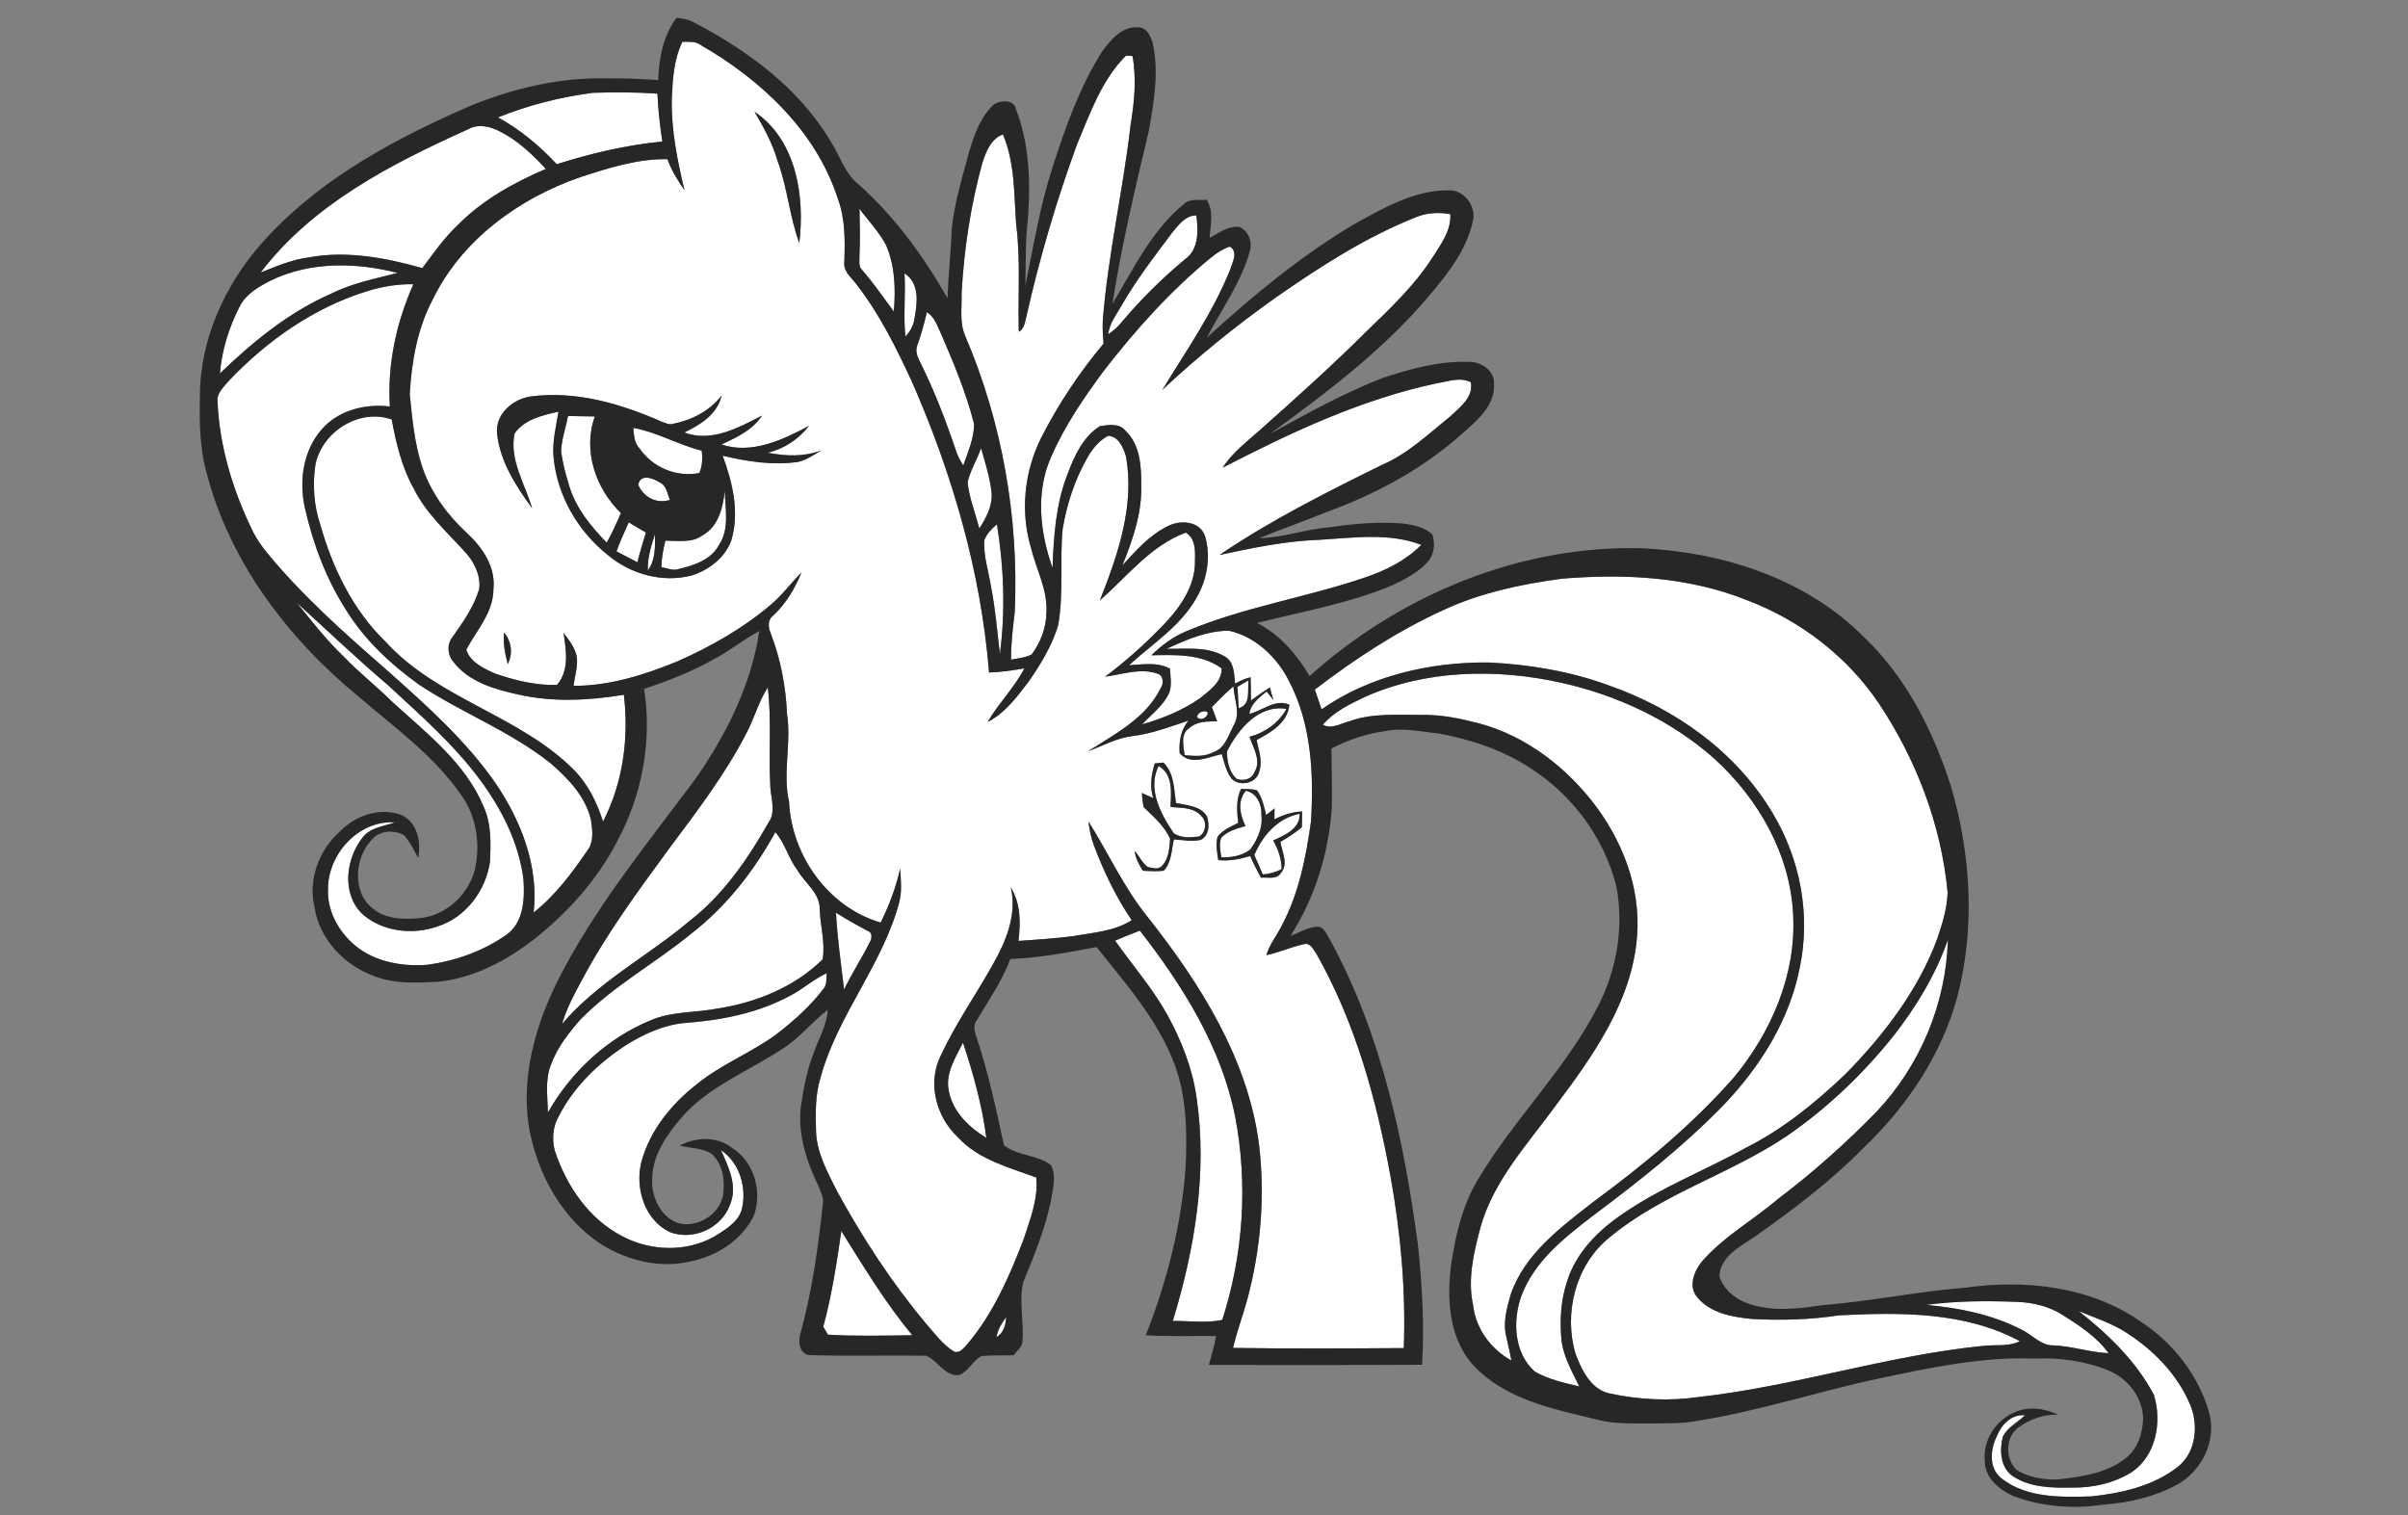 <svg width="715pt" height="450pt" viewBox="0 0 715 450" xmlns="http://www.w3.org/2000/svg"><rect x="0" y="0" width="715" height="450" fill="#808080" stroke="none"/><g fill="#fff"><path d="M202.64 12.4c1.77.08 3.73-.26 5.27.87 17.96 10.32 34.39 25.59 40.89 45.77 2.24 6.05 2.12 12.56 1.9 18.9-.3 2.79 2.3 4.61 3.75 6.67 6.72 8.68 11.62 18.59 16.23 28.51 12.05 27.42 20.6 56.64 23 86.58 3.52-.11 7.01-.62 10.48-1.23-2.96 5.77-7.66 10.36-10.91 15.93 5.19-2.67 8.75-7.46 12.19-12.01 3.6-5.13 6.88-10.62 8.75-16.64 1.68-9.46.45-19.12 1.34-28.65 1.2-7.2 3.48-14.28 7.05-20.67 1.52-2.8 3.57-5.48 6.43-7.01 3.13.11 4.54 3.5 5.32 6.07 2.67 14.72-2.41 29.28-7.74 42.79 8.15-7.1 15.08-16.31 25.55-20.13 3.35 2.19 2.65 6.44 2.65 9.89-.49 7.31-5.29 13.46-10.25 18.48-5.11 5.21-10.57 10.08-16.42 14.44 5.12-.71 10.49-2.69 15.59-.91 1.84.55 1.87 3.02.89 4.37-4.36 8.87-13.59 13.59-21.56 18.68 4.37-1.61 8.54-3.95 13.23-4.53 5.74-.68 11.15-2.76 16.59-4.58-2.21 2.8-2.85 6.19-2.58 9.68 3.36 3.82 8.45 1.1 12.5.26.77 2.52 1.29 5.22 2.96 7.34 2.46 2.44 7.46 1.31 8.17-2.21 1.07-3.09-.17-6.26-.8-9.3 4.26-2.27 9.26-5.13 9.74-10.49-4.17-1.87-7.96 1.8-11.88 2.72.39-3.05 2.96-4.84 5.13-6.66.66.85 1.33 1.7 2.02 2.54-.39-1.24-.74-2.49-1.04-3.74-1.93 1.21-3.79 2.53-5.62 3.88-.05-2.3-.03-4.59-.12-6.89-1.65.33-3.14 1.1-4.61 1.88-.31-2.78-.18-6.26-2.87-7.95-5.23-3.21-11.59-2.31-17.42-2.39 5.79-2.72 12.01-5.38 18.5-5.37 7.86 1.77 14.23 7.85 17.8 14.93 6.69 12.8 7.4 27.66 6.52 41.79-1.51 10.82-3.69 21.79-8.99 31.45-1.42 2.73-3.38 5.19-4.26 8.17 3.82-.77 7.37-2.45 11.17-3.27 1.92-.52 2.78 1.63 3.71 2.88 11.53 20.37 17.83 43.21 22 66.11 3.02 16.8 4.58 33.88 3.93 50.96-16.89.11-33.79.21-50.68-.05 1.1-4.86 2.9-9.51 4.19-14.31 4.03-14.92 5.33-30.62 3.53-45.96-3.28-25.54-17.49-47.96-33.14-67.76-7.02-8.67-11.62-18.91-17.52-28.3.27 2.51.81 5 1.72 7.38 2.91 7.68 6.49 15.14 11.12 21.94-5.17 3.31-11.5 3.66-17.39 4.74-5.39.68-10.82 1.03-16.24 1.42.67-5.45.68-11.09-2.27-15.91 1.9 8.22-1.49 16.21-5.51 23.21-5.02 8.96-10.98 17.42-15.3 26.77-4.04 8.03-1.37 18.17 5.05 24.17 6.11 6.7 15.13 8.97 23.32 12.01.62 6.41-1.86 12.5-3.8 18.48-4.24 11-9.06 22.05-16.76 31.1-1 1.04-2.09 2.64-3.77 2.15-3.44-2.06-5.8-5.4-8.41-8.36-10.16-12.11-18.82-25.43-26.4-39.29-2.8-5.59-6.02-11.31-6.25-17.71-.15-5.38-.28-10.88 1.34-16.08 5.08-18.68 18.69-33.73 23.49-52.53.69-3.12.34-6.35.14-9.5-1.23 5.57-3.25 10.93-5.78 16.03-15.51-4.51-26.48-19.91-27.2-35.86-1.98-8.66.76-17.43-.61-26.11-.35-8.15-1.9-16.25-4.82-23.87-.8-1.83-1.02-4.13.82-5.41 3.74-3.53 6.36-7.97 8.3-12.7-3.19 3.15-5.81 6.85-9.28 9.71-8.22 6.95-17.67 12.29-27.47 16.64-9.82 4.03-20.23 7.34-30.95 7.31.37-2.84 1.33-5.64.99-8.52-.47-2.79-2.31-5.01-3.94-7.21.77 5.17 1.79 11.13-1.96 15.45-6.22.18-12.46-1.32-18.31-3.36-3.37-1.47-7.39-3.33-8.62-7.09 3.02-5.75 8.01-10.95 8.06-17.89.75-6.62-3.21-12.47-7.85-16.74-5.83-5.37-10.65-11.96-13.24-19.51-2.34-7.03-3.02-14.46-3.75-21.79.56-9.57 2.21-19.27 6.71-27.85 8.59-17.82 25.64-30.25 44.02-36.58 8.34-2.7 16.93-5.47 25.79-5.31 1.19 3.32 3.04 6.32 5.04 9.19-2.13-8.98-4-18.14-3.74-27.42.26-5.65.62-11.47 3.15-16.63m21.4 20.77c2.72 4.66 5.36 9.43 6.86 14.65 2.91 7.91 3.53 16.44 6.43 24.34 1.69-13.89-.85-30.57-13.29-38.99m-66.63 84.58c-5.31.85-10.49 5.38-9.8 11.16.91 8.24 5.63 15.45 10.39 22.01-2.1-7.23-6.87-14.45-5.19-22.22 2.93-4.18 8.31-5.42 13.02-6.45-.75 4.56-1.91 9.09-1.44 13.76 1.13 11.2 7.16 21.68 15.94 28.67 6.84 5.84 16.44 8.51 25.21 6.16 5.06-1.64 9.88-5.35 11.65-10.51 2.43-8.34.32-17.09-2.61-25.01 7.32 1.73 14.91 2.94 22.43 1.84 2.53-.6 4.69-2.13 6.9-3.44-5.11 1.99-10.65 1.76-15.93.71 4.9-1.17 9.16-4.02 12.25-7.98-7.82 4.19-17.06 8.53-25.99 5.54 4.48-2.11 9.22-4.25 12-8.58-6.97 3.64-15.05 8.02-23.05 5.03 4.76-2.34 9.85-5.38 11.05-10.99-3.55 4.71-9.13 7.41-14.82 8.5-.99.16-1.91-.41-2.82-.68-12.23-5.39-25.71-9.36-39.19-7.52m-6.63 79.47c1.57-3.17 1.12-6.65-1.09-9.39-.38 3.17.29 6.33 1.09 9.39m192.09 29.48c-1.01 3.37-1.56 6.87-.43 10.3-1.14-.51-2.28-1.03-3.41-1.54.17 1.41.25 2.84.56 4.23 2.91 2.82 6.14 5.57 7.84 9.34-.19 2.73-.35 5.96-2.35 8.03-1.12 1.32-2.87.68-4.28.38-1.7-1.17-2.48-3.24-3.86-4.74.2 2.17 1.27 4.07 2.41 5.88 2.06.07 4.14.25 6.2-.03 2.36-2.49 2.28-6.16 3.01-9.3 2.62.2 5.3.71 7.92.17 2.6-1.29 2.66-4.44 1.95-6.89-1.83-3.26-6.01-3.35-9.24-4.08-.65-4.21-.47-8.75-3.72-12-.87.08-1.74.16-2.6.25m25.6 7.59c-1.52 3.16-1.18 6.7-.82 10.07-2.19 1.13-4.64 2.07-6.14 4.15-.58 2.27-.11 4.62.23 6.89 3.23.37 6.41-.29 9.5-1.21.95 2.19 2.02 4.33 3.16 6.44 1.97-.22 4.62.68 5.89-1.34 2.4-2.69.35-6.32-.11-9.32 2.26-1.24 4.4-2.69 6.39-4.34.01-1.56.02-3.12.05-4.67-2.9.13-5.66 1.03-8.22 2.35.02-1.09.04-2.18.05-3.27-.84.65-1.66 1.32-2.49 1.98-.61-2.53-1.18-5.17-2.72-7.32-1.55-.46-3.18-.37-4.77-.41zM334.31 16.55l1.97.08c1.23 6.77.55 13.72-.57 20.46-2.22 19.37-6.69 38.43-8.24 57.88-.15 2.36.03 4.72.2 7.08-7.18 8.57-13.42 17.96-18.5 27.92-5.05 10.09-6.28 22.04-2.99 32.87 1.55 6.38 5 12.45 4.53 19.19-.08 4.42-1.75 8.79-4.38 12.32-1.9.96-4.07 1.13-6.12 1.54-.04-4.72.53-9.39 1.1-14.06 1.24-28.04-3.69-56.42-14.78-82.24-1.68-3.98-.86-8.41-1-12.6.72-13.01 2.7-25.97 6.14-38.56 1.09-3.35 2.54-7.18 6.13-8.52 3.57 8.38 3.29 17.74 3.92 26.67 1.4 10.58.47 21.3.8 31.93 1.63-.89 1.81-2.84 2.23-4.44 3.92-17.42 8.96-34.59 15.11-51.35 3.86-9.16 7.27-19 14.45-26.17zM147.87 34.86c9.02-3.64 18.53-6.05 28.16-7.3 6.39-.22 12.81-.19 19.19.24.2 4.77.74 9.51 1.44 14.23-10.67 1.03-21.13 3.49-31.34 6.73-5.1-5.49-10.87-10.3-17.45-13.9zM139.06 38.36c3.14-1.75 6.82-.74 9.78.88 5.13 2.65 9.34 6.72 13.24 10.92-9.57 4.09-18.87 9.24-26.21 16.73-4.03 3.77-7.16 8.33-10.46 12.72-10.9-3.07-22.48-5.27-33.77-3.16-4.98.62-9.62 2.65-14.25 4.49 15.45-20.33 38.88-32.31 61.67-42.58zM255.21 61.99c2.66 3.63 5.88 6.89 7.94 10.93 2.62 6.13 2.83 13.01 2.24 19.57-3.1-4.17-6.03-8.47-9.45-12.38-1.12-1.05-.66-2.71-.74-4.05.23-4.69.11-9.38.01-14.07zM420.52 64.47c3.2-1.34 6.73-1.47 10.12-.89.31 4.9-2.79 8.96-5.28 12.87-5.35 8.39-12.68 15.24-19.77 22.12-10.22 10.16-20.94 19.79-31.72 29.35-3.84 3.41-8.01 6.59-10.83 10.96 20.26-10.45 41.18-20.31 63.61-25.07 3.34-.49 6.83-1.95 10.08-.32.84 4.51-3.18 7.38-6.05 10.11-6.48 5.23-12.63 11.16-20.39 14.48-16.46 8.13-32.97 16.38-48.18 26.72 9.84-2.12 19.75-4.18 29.85-4.52 9.96-.58 20.52-2.16 30.07 1.52-4.61 4.66-10.6 7.62-16.74 9.69-17.49 5.98-35.99 8.75-53.07 15.97-3.92 1.6-7.3 4.22-10.34 7.12 7.06-.11 14.87-.52 20.87 3.91.08 4.08-3.64 6.54-6.44 8.87-5.2 3.58-11.13 6.02-17.18 7.74 2.87-3.1 6.55-5.69 8.18-9.73.66-2.2.19-4.54.11-6.79-3.76-2.07-8.1-1.27-12.18-1.03 6.98-6.43 15.42-11.66 20.12-20.19 3.09-5.36 4.21-12 2.51-17.97-1.42-4.62-7.14-5.11-10.9-3.25-5.55 2.61-9.65 7.33-13.71 11.77 3.09-7.6 5.88-15.6 5.6-23.91.06-5.61-.34-12.02-4.69-16.11-1.83-2.29-5.1-1.73-7.63-1.32-5.01 3.24-7.6 8.9-9.58 14.3-3.47 8.86-4.09 18.37-4.43 27.77-3.73-10.46-5.09-22.48-.45-32.89 3.92-9.08 9.55-17.32 15.38-25.26 9.52-12.36 20.02-24.06 32.1-33.98 1.68-1.39 3.54-2.59 5.62-3.29 2.59 1.62.76 4.63.09 6.83-5.1 12.75-13.03 24.07-20.15 35.73 10.49-9.84 21.7-18.91 33.43-27.25 13.23-9.22 26.91-18.1 41.97-24.06zM348.07 69.06c1.9-2.27 3.88-5.09 7.17-5.1.58 4.45.78 10.08-3.31 12.98-6.86 5.7-13.24 11.99-18.96 18.84-1.12 1.34-2.43 2.51-3.89 3.47.36-3.39 2.6-6.06 4.2-8.94 4.32-7.49 9.62-14.34 14.79-21.25zM80.33 83.34c11.68-5.73 25.38-5.46 37.74-2.3-6.75 1.74-13.65 3.09-19.92 6.25-12.48 5.5-23.1 14.24-32.85 23.61.58-6.89 2.68-13.66 5.83-19.81 1.83-3.75 5.64-5.91 9.2-7.75zM268.58 81.17c4.78 3.14 3.74 9.22 2.85 14.01-.35 1.81-1.31 3.42-2.59 4.72-.64-6.21.11-12.48-.26-18.73zM109.23 86.4c4.38-1.34 8.93-2.09 13.52-1.99-5.07 11.39-7.76 23.81-6.98 36.31-7.31-.92-15.33 1.11-20.28 6.83-5.39 6.17-6.69 14.97-5.05 22.82 2.42 10.87 6.35 21.5 12.41 30.89 5.5 8.87 13.29 16.11 21.73 22.15 12.59 8.28 26.93 13.72 38.79 23.14 5.27 4.53 10.45 9.87 12.1 16.86.45 3.04.96 6.53-1.06 9.15-4.58 6.71-9.53 13.34-15.95 18.41 1.54-13.67-3.65-27.04-11.18-38.21-8.89-12.87-20.71-23.35-32.33-33.7-12.77-11.16-25.57-22.45-36.27-35.68-1.31-1.69-2.5-3.47-3.49-5.36-6.09-12.37-10.19-25.87-10.63-39.71.35-2.12 2.12-3.69 3.44-5.28 11.36-11.95 25.37-21.78 41.23-26.63zM275.21 92.7c2.25 1.34 3.03 3.94 4.11 6.16 3.82 8.83 7.56 17.75 9.93 27.09-.05 4.27-1.83 8.29-3.22 12.27-.94-1.46-1.72-3.01-2.26-4.65-2.98-8.84-6.35-17.57-10.51-25.93-.78-1.55-1.59-3.35-.87-5.1 1.15-3.21 2.05-6.51 2.82-9.84zM168.67 123.53c2.65.07 5.31.09 7.96.14-3.65 10.08.22 21.42 7.73 28.67-1.26 3-2.62 5.96-4.21 8.8-4.69-4.81-9.11-10.21-11.1-16.74-1.04-3.44-2.02-6.94-2.44-10.5.17-3.53 1.39-6.92 2.06-10.37zM93.65 138.06c1.9-9.84 13.05-16.9 22.67-13.5 1.31 7.11 3 14.25 6.58 20.6 3.63 7.3 9.78 12.79 15.18 18.73 2.7 2.92 4.71 6.92 4.22 10.98-1.56 5.31-4.81 9.88-7.96 14.35-1.68 2.09-1.49 5.28.26 7.27 4.58 6.01 12.25 8.19 19.3 9.75 10.31 2.34 21 1.78 31.35.07 1.54 12.82-.26 26.1-6.18 37.65-1.74-5.43-4.26-10.67-8.18-14.87-16.16-16.61-40.79-21.34-56.43-38.56-9.65-9.36-15.71-21.84-19.33-34.65-1.93-5.71-2.35-11.88-1.48-17.82zM188.03 127.05c7.06 1.26 13.36 5.05 20.32 6.77.31 2.25.2 4.53-.68 6.64-6.76 1.34-13.86-1.62-17.75-7.28-1.63-1.64-1.67-3.98-1.89-6.13zM287.31 143.17c.83-3.51 2.81-6.66 3.99-10.09 1.25 4.32 2.62 8.64 3.13 13.12.34 3.94-1.56 7.56-3.65 10.76-1.13-4.6-3.01-9.06-3.47-13.79zM189.52 144.02c.48-3.4 4.35-2.11 6.27-.8 2.13.84 2.34 3.38 3.12 5.23-3.92 1.24-7.77-.76-9.39-4.43zM208.69 158.91c4.73-2.69 5.98-8.27 6.53-13.25.06 5.34 1.48 11.3-1.67 16.05-2.3 4.5-7.49 6.2-12.08 7.27-1.7.6-3.41-.33-5.1-.54.07-2.68.56-5.3 1.19-7.9 3.75 0 7.91.79 11.13-1.63zM186.69 155.11c1.68 1.04 3.38 2.04 5.1 3.02-.88 2.93-1.8 5.85-2.53 8.83-2.08-1.06-4.14-2.13-6.2-3.23 1.02-2.95 2.38-5.76 3.63-8.62zM292.3 160.32c.76-1.87 2.19-3.36 3.73-4.63 2.05 12.69 2.56 25.75.87 38.5-.77-6.59-1.32-13.22-2.59-19.75-.7-4.7-2.38-9.32-2.01-14.12zM192.35 169.4c-.13-3.72.99-7.31 2.14-10.8.03 3.66.19 7.72-2.14 10.8zM463.61 171.86c18.54-1.56 37.72-.63 55.17 6.38 15.76 5.98 29.73 16.68 39.16 30.7 11.1 16.71 18.49 36.03 20.37 56.06-.14 4.8-1.62 9.45-3.15 13.96-5.72 15.29-15.88 28.45-27.21 40.02-8.84 8.39-18.39 16.24-29.33 21.74-12.23 6.82-25.46 11.84-37 19.88-7.15 4.87-13.67 11.41-16.29 19.86-1.95 5.86-2.29 12.16-1.58 18.27.77 4.66 3.16 8.79 5.19 12.98-4.52-1.09-9.21-2.09-13.25-4.45-6.15-5.55-6.59-15-3.97-22.38 3.84-10.32 12.78-17.35 21.23-23.83 13.47-10.08 26.75-20.53 38.52-32.58 11.06-11.48 19.96-25.56 22.98-41.39 3.21-15.51.08-32.02-8.06-45.55-10.75-18.2-28.94-31.1-48.67-38-11.43-4.2-23.54-6.21-35.66-6.81-17.38-.16-35.21 3.89-49.64 13.91-.66-1.96-1.33-3.92-2.01-5.86 11.83-9.05 24.38-17.3 37.94-23.51 11.09-5.2 23.19-7.77 35.26-9.4zM88.14 178.99c9.07 8.23 17.92 16.72 27.27 24.64 9.5 8.82 19.35 17.43 27.1 27.9 6.43 8.68 11.54 18.71 12.92 29.53.41 5.68.13 12.77-4.93 16.44-6.91 4.9-15.13 7.81-23.49 8.99-7.99.65-16.79-1.02-22.73-6.76-4.26-4.04-7.15-9.78-6.88-15.74-.05-10.38 9.16-20.52 19.87-19.78-3.33 1.18-7.29 1.48-9.61 4.49-4.98 6.35-6.3 16.71-.06 22.72 5.95 5.27 14.86 6.28 22.23 3.71 8.38-2.58 14.4-10.6 15.65-19.13.28-5.55.47-11.33-1.89-16.5-5.44-13-16.95-21.81-27.06-31.04-4.7-4.65-9.91-8.74-14.5-13.5-5.1-4.89-9.44-10.5-13.89-15.97zM405.24 206.97c18.19-8.12 39.05-8.5 58.28-4.25 16.6 3.69 32.58 11.13 45.38 22.44 13.22 11.96 22.83 28.72 23.55 46.8.87 17.54-6.55 34.6-17.57 47.94-12.35 14.06-26.85 26.02-41.88 37.08-9.6 7.5-20.25 15.34-24.4 27.32-1.21 4.16-2.46 8.66-1.25 12.98.43 2.25 1.05 4.46 1.42 6.73-6.04-3.35-10.58-9.43-11.35-16.39-1.72-7.76.18-15.67 2.18-23.18 3.85-13.75 13.79-24.44 22.02-35.71 11.27-15 23.01-31.36 24.47-50.69 1.2-14.67-4.61-29.17-13.67-40.51-9.05-11.3-21.58-20.34-35.91-23.36-4.75-1.22-9.61-1.95-14.51-1.88-7.08.05-14.39-.59-21.19 1.84-2.61.65-5.35 2.52-8.03 1.1 3.29-3.87 7.96-6.11 12.46-8.26zM367.45 203.95l3.29-1.95c-.42 2.98.83 7.22-2.93 8.31-.15-2.12-.24-4.24-.36-6.36zM221.6 217.79c2.38-4.44 3.64-9.42 6.38-13.67 1.19 9.86.19 19.81.77 29.7.22 3.44 1.68 7.29-.52 10.39-6.2 10.96-13.57 21.63-23.64 29.4-12.37 10.41-27.11 18-37.7 30.47 1.28-4.37 3.38-8.43 5.56-12.41 7.43-14.15 16.97-27.03 26.39-39.9 8.17-10.91 16.48-21.83 22.76-33.98zM359.85 209.97c2.07-2.12 4.12-4.26 6.41-6.15.17 3.82 2.2 7.94.08 11.54-1.58 2.94-2.56 6.86-6.09 8.03-2.63 1.4-5.66 1.12-8.51.86-.27-2.66-1.36-6.31 1.43-8.06 2.28-2.06 5.39-1.96 8.25-1.98-.53-1.42-1.06-2.83-1.57-4.24zM364.34 223.14c3.29-6.58 9.47-14.03 17.66-12.63-2.36 4.21-6.36 7.04-10.98 8.29 1.1 3.32 3.61 7.04 1.47 10.47-.78 2.19-3.39 2.79-5.37 1.98-2.15-2.08-2.82-5.22-2.78-8.11zM357.33 211.25c2.77-.43.45 2.94-1.22 2.13-1.62-.52.28-2.16 1.22-2.13zM344.02 227.45c4.39 2.55 3.7 7.88 3.54 12.19 3.13.29 6.92.03 9.15 2.68 1.74 1.55 1.4 5.03-.72 6.08-2.47.33-5.27.51-7.44-.93-3.88-5.69-7.94-13.2-4.53-20.02zM369.93 234.81c3.24.67 4.79 4.11 4.61 7.17.5 3.73-1.15 7.31-3.28 10.27-2.48 1.9-5.59 2.43-8.63 2.31-.23-1.92-.78-3.94.01-5.82 1.89-2 4.64-2.71 7.2-3.44-1.65-3.24-2.52-7.48.09-10.49zM372.43 253.94c2.44-5.87 7-11.03 13.48-12.3.18 4.44-4.47 6.4-7.87 7.93 1.5 2.62 2.49 5.49 2.51 8.54-1.77.86-3.65 1.46-5.62 1.54-.79-1.92-1.62-3.83-2.5-5.71zM205.3 277.21c10.4-8.06 18.63-18.61 24.92-30.1 2.9 3.3 3.9 7.78 6.55 11.27 2.23 3.88 6.73 6.78 6.65 11.67.13 4.95 1.7 9.9.85 14.84-8.32 8.2-19.69 12.81-31.11 14.58-6.64 1.3-13.65.78-19.98 3.52-12.86 5.3-23.63 15.29-30.46 27.35-.13-4.68-.91-9.6.84-14.08 1.88-5.2 5.36-9.6 8.97-13.71 9.77-9.87 22.09-16.57 32.77-25.34zM248.24 271.04c3.1 1.93 6.28 3.75 9.52 5.45 1.27.39 1.16 2.04.67 2.99-2.41 4.9-5.44 9.46-7.8 14.39-.85-7.61-2.01-15.19-2.39-22.83zM331.11 279.32c2.43-1.05 4.9-2.01 7.36-2.97 12.77 16.41 24.2 34.65 28.31 55.31 3.81 19.96 2.41 40.96-3.85 60.28-4.77 1.02-9.81.26-14.68.32 6.49-21.31 10.31-43.95 7.07-66.19-1.19-8.71-4.48-17-8.67-24.68-4.4-7.89-10.34-14.73-15.54-22.07zM562.41 307.39c6.69-8.59 12.39-18.05 15.99-28.36-.52 18.9-8.24 37.43-21.24 51.15-9.07 9.27-18.74 17.93-29.08 25.75-7.42 6.33-16.14 11.17-22.62 18.55-2.37 2.84-4.25 7.38-1.56 10.64 3.82 4.78 10.34 5.95 16.1 6.53 8.73.51 17.51.24 26.16-1.07 18.02-.89 37.29-1.12 53.6 7.69-3.34 1.68-7.13.98-10.71 1.37-28.58 2.81-56.06 12.03-84.58 15.19-8.75 1.29-17.73.83-26.36-1.01-5.61-1.09-8.4-6.84-10.24-11.67-3.65-12.08-.1-26.35 9.81-34.5 15.66-13.13 35.85-18.88 52.7-30.18 12.12-8.31 22.89-18.59 32.03-30.08zM234.62 295.68c3.81-1.95 6.98-4.93 10.88-6.7-.19 1.56.14 3.36-.98 4.66-3.99 5.23-8.95 9.65-14.16 13.62-7.49 5.47-16.32 8.84-23.51 14.75-7.45 5.82-13.81 13.62-16.35 22.86-2.04 7.75.8 17.31 8.36 20.98 6.91 2.72 15.45-1.14 17.93-8.17 2.32-5.53-.47-11.16-2.72-16.17 5.67 3.84 7.81 11.38 6.14 17.86-1.27 3.78-4.93 5.83-8.11 7.83-8.3 4.67-18.9 4.35-27.24-.06-10.04-5.15-16.73-15.08-20.16-25.59-.79-3.27-.57-6.85 1.09-9.82 4.51-9.03 12.07-16.23 20.49-21.63 5.28-3.21 11.08-5.86 17.32-6.34 10.7-.81 21.5-2.94 31.02-8.08zM281.72 323.83c-1.06-5.14 2.04-9.81 4.23-14.2 3.04 9.21 5.71 18.64 6.93 28.28-5.18-3.18-10.07-7.85-11.16-14.08zM244.46 393.99c2.52-9.32 4-18.88 5.36-28.42 6.62 10.57 13.09 21.29 21.07 30.93-8.35.1-16.71.33-25.04-.17l-1.39-2.34zM571.93 387.49c8.98-1.22 18.07-1.24 27.11-.89 4.76.18 9.52 1.35 13.56 3.96 4.94 3.14 10.02 6.44 13.49 11.27-5.47-.24-10.72-2.06-16.19-2.32-3.85.17-6.42-3.13-9.65-4.68-8.75-4.5-18.58-6.48-28.32-7.34zM617.2 389.3c4.8 2.03 9.83 3.6 14.23 6.46 7.95 5.12 14.94 12.21 18.73 20.97 2.77 6.19 2.06 14.51-3.56 18.9-7.26 5.66-16.58 7.77-25.56 8.72-9.1.27-19.37.54-26.88-5.46-3.8-3.15-3.12-8.78-1.09-12.73 1.36-3.31 4.37-6.26 8.21-5.9-2.17 2.17-5.28 3.56-6.6 6.48-1 3.98-.7 9.07 2.99 11.62 5.11 3.34 11.45 3.51 17.36 3.38 6.27.14 12.73-1.28 18.06-4.66 7.18-4.96 8.9-14.91 6.49-22.83-5.26-10.02-13.58-18.01-22.38-24.95zM295.91 397.05c.32-2.28 1.59-4.17 2.89-5.99-.19 2.34-.71 4.71-2.89 5.99z"/></g><g fill="#282627"><path d="M195.42 23.77c.26-6.44 1.49-13.22 5.45-18.48 1.85.18 3.7.52 5.34 1.45 15.79 8.26 30.82 19.3 40.16 34.78 2.96 4.42 4.35 9.97 8.7 13.34 10.7 9.57 19.17 21.26 26.26 33.67.25-6.86 1.04-13.68 1.25-20.54.84-7.95 3.23-15.62 5.3-23.31 1.52-4.95 3.38-10.21 7.34-13.76 1.96-1.16 5.85-1.44 6.45 1.49 4.63 11.97 4.38 25.08 3.08 37.65-.22 4.9-.16 9.8-.29 14.71 2.44-11.73 4.32-23.62 8.06-35.03 3.8-11.88 8.01-23.83 14.73-34.42 2.5-3.47 5.99-7.65 10.73-7.19 2.36-.1 3.55 2.42 4.22 4.31 2.04 8.7.45 17.74-1.07 26.39-4.06 17.02-8.12 34.08-10.81 51.38 6.26-10.41 11.66-21.86 21.3-29.68 1.8-1.69 4.44-.98 6.67-1.21 2.23 3.44 1.1 7.53.88 11.33 2.75-1.47 5.5-3.64 8.81-3.26 2.72 1.1 4 4.56 3.12 7.28-2.59 9.27-8.4 17.13-12.74 25.59 13.52-12.37 27.75-24.16 43.53-33.57 8.7-4.82 17.88-10.2 28.13-10.19 4.74-.19 8.51 4.82 7.27 9.36-1.79 8.12-7.01 14.93-12.27 21.16-13.62 16.43-30.79 29.37-47.96 41.84 10.89-6.02 21.85-12.06 33.46-16.62 8.22-2.69 16.8-5.1 25.53-4.78 3.64-.15 7.78 2.56 7.57 6.53.37 6.52-5.24 11.07-9.66 14.97-11.63 10.35-25.53 17.83-40.11 23.11-6.61 2.69-13.35 5.06-19.96 7.76 7.19-.18 14.01-2.76 21.16-3.29 7.26-1.09 14.65-1.69 21.98-1.04 2.9.48 6.11 1.08 8.28 3.24.93 2.75.56 6-1.45 8.19-2.78 3.1-6.61 5.05-10.32 6.82-12.91 5.44-26.79 7.84-40.3 11.24 6.8 3.42 11.78 9.32 15.62 15.76 26.85-24.13 62.66-39.01 98.99-37.93 23.74 1.16 48.16 8.96 65.29 26.04 12.86 12.11 21 28.35 26.27 45.01 5.81 19.93 7.08 41.5 1.89 61.7-4.64 17.53-15.11 33.1-28.18 45.5-9.67 9.86-20.77 18.17-32.01 26.13-4.31 2.95-10.26 5.78-10.57 11.74 1.13 3.85 4.57 6.69 8.24 8.06 7.09 2.55 14.85 1.74 22.14.58 14.34-1.11 28.46-4.09 42.81-5.22 17.65-2.49 36.87-.38 51.82 10.03 9.62 6.23 17.15 15.87 20.36 26.91 2.41 8.28-2.02 17.38-9.36 21.52-6.75 3.66-14.43 5.45-22.06 5.99-8.92 1.36-18.25.62-26.71-2.58-4.09-1.82-8.47-5.39-8.41-10.27-.75-6.1 3.21-12.26 8.82-14.57 4.1-1.89 8.91-1.17 12.89.68-4.35-.14-8.5 1.42-11.98 3.97-3.71 2.95-3.65 9.11-.42 12.37 3.6 2.31 8.08 3.04 12.3 2.92 6.96-.82 14.48-1.77 20.15-6.28 3.65-2.8 5.13-7.52 5.22-11.96-.17-6.2-4.55-11.71-10.15-14.08-7.01-2.91-14.66-3.9-22.2-3.59-15.56-.56-30.91 2.71-46.05 5.92-18.03 3.82-35.59 9.67-53.81 12.55-4.66.94-9.43.71-14.14.82-5.36-.09-10.82.24-16.03-1.22-12.89-3.12-26.98-5.95-36.46-16.03-7.38-8.15-7.96-19.91-6.58-30.26 1.35-8.72 3.38-17.51 8.03-25.12 10.71-17.97 26.15-32.78 35.67-51.53 5.48-10.81 7.59-23.31 5.33-35.27-3.61-14.54-13.14-27.38-25.79-35.34-8.15-5.32-17.58-8.43-27.11-10.16-5.15-.49-10.35-1.77-15.52-.71-5.67.69-11.12 2.61-16.2 5.19.03 5.92.27 11.84.11 17.77-.95 13.37-5.01 26.54-12.25 37.86 2.57-.88 4.96-2.52 7.73-2.68 2.28-.28 2.95 2.4 4.03 3.89 15.23 27.98 21.98 59.66 26.12 90.98 1.2 11.68 1.9 23.44 1.19 35.18-21.1.13-42.21.04-63.31.06.75-2.85 1.67-5.67 2.12-8.59-6.95-.08-13.91.17-20.85-.21 6.3-16.13 10.71-33.15 11.85-50.47.42-10.11.27-20.51-3.35-30.1-4.99-13.18-14.47-23.88-23.14-34.73-8.47 1.63-16.98 3.21-25.61 3.57-2.42 6.61-6.52 12.37-10.07 18.39-1.19 1.64-.25 3.63.22 5.35 3.41 10.31 5.69 20.95 7.98 31.55 4.05 3.21 9.87 2.76 13.93 5.87 1.77 3.27.54 7.23 0 10.69-1.72 8.32-4.95 16.21-8.19 24.02-1.39 5.67.23 11.6-.23 17.38.1 1.84-1.69 2.98-2.58 4.4-3.21.1-6.44-.05-9.64.22-2.5 1.42-3.79 4.43-6.49 5.63-4.26.61-6.37-4.2-9.85-5.72-11.59-.16-23.2.18-34.78-.17-3.21-.58-3.33-4.38-2.48-6.89 3.44-12.6 5.21-25.57 6.59-38.53.08-1.66-.72-3.18-1.32-4.67-3.48-7.19-6.13-15.16-5.32-23.25.78-5.63 1.85-11.27 3.93-16.58 1.46-4.18 3.89-8.11 4.1-12.62-4.67 3.61-8.35 8.36-13.38 11.54-9.97 6.63-21.68 11.04-29.79 20.18-4.5 5.19-8.89 11.33-8.95 18.49-.28 5.25 2.36 11.05 7.47 13.05 6.25 1.95 13.9-3.28 13.73-10.01.3-3.8-.65-7.81-3.52-10.48-2.83-1.8-6.35-1.62-9.5-2.45 4.72-2.55 10.98-2.82 15.37.57 6.65 4.1 9.2 12.83 6.71 20.07-3.52 7.37-11.07 12.23-18.95 13.76-8.99 2.16-18.63-.27-26.37-5.05-11.9-7.75-19.11-21.11-21.53-34.87-2.64-16.64 2.88-33.31 10.8-47.77 10.78-19.86 25.1-37.45 38.56-55.5 9.2-13.15 16.67-28 19.03-44.02-4.77 2.58-9 6.04-13.82 8.56-6.44 3.65-13.4 6.26-20.39 8.66 2.46 15.51-.61 31.63-8.07 45.4-5.85 11.26-14.48 20.9-24.39 28.76-8.33 6.5-18.1 11.72-28.76 12.78-6.35.31-13 .7-19.02-1.73-8.85-3.18-16.31-11.11-17.64-20.59-1.91-8.06 1.4-16.88 7.55-22.29 4.54-4.72 11.74-7.24 18.06-4.99 4.9 2.03 6.17 8.06 5.19 12.8-1.32-2.32-2.41-4.82-4.26-6.77-3.08-1.61-7.2-1.39-9.53 1.4-5.2 5.44-5.9 15.92.62 20.66 3.77 2.95 8.89 3.04 13.45 2.63 7.85-.64 14.55-6.83 16.54-14.34 1.74-7.56.53-15.9-4.06-22.27-8.15-11.71-19.88-20.14-30.6-29.31-20.91-17.23-38.21-39.97-45.03-66.51-2.27-8.24-2.07-16.81-1.88-25.28.85-16.94 8.85-32.92 20.47-45.08 16.56-17.62 38.35-29.16 60.3-38.65 12.6-5.07 26.17-8.27 39.81-7.94 5.15-.06 10.29.15 15.42.5m7.22-11.37c-2.53 5.16-2.89 10.98-3.15 16.63-.26 9.28 1.61 18.44 3.74 27.42-2-2.87-3.85-5.87-5.04-9.19-8.86-.16-17.45 2.61-25.79 5.31-18.38 6.33-35.43 18.76-44.02 36.58-4.5 8.58-6.15 18.28-6.71 27.85.73 7.33 1.41 14.76 3.75 21.79 2.59 7.55 7.41 14.14 13.24 19.51 4.64 4.27 8.6 10.12 7.85 16.74-.05 6.94-5.04 12.14-8.06 17.89 1.23 3.76 5.25 5.62 8.62 7.09 5.85 2.04 12.09 3.54 18.31 3.36 3.75-4.32 2.73-10.28 1.96-15.45 1.63 2.2 3.47 4.42 3.94 7.21.34 2.88-.62 5.68-.99 8.52 10.72.03 21.13-3.28 30.95-7.31 9.8-4.35 19.25-9.69 27.47-16.64 3.47-2.86 6.09-6.56 9.28-9.71-1.94 4.73-4.56 9.17-8.3 12.7-1.84 1.28-1.62 3.58-.82 5.41 2.92 7.62 4.47 15.72 4.82 23.87 1.37 8.68-1.37 17.45.61 26.11.72 15.95 11.69 31.35 27.2 35.86 2.53-5.1 4.55-10.46 5.78-16.03.2 3.15.55 6.38-.14 9.5-4.8 18.8-18.41 33.85-23.49 52.53-1.62 5.2-1.49 10.7-1.34 16.08.23 6.4 3.45 12.12 6.25 17.71 7.58 13.86 16.24 27.18 26.4 39.29 2.61 2.96 4.97 6.3 8.41 8.36 1.68.49 2.77-1.11 3.77-2.15 7.7-9.05 12.52-20.1 16.76-31.1 1.94-5.98 4.42-12.07 3.8-18.48-8.19-3.04-17.21-5.31-23.32-12.01-6.42-6-9.09-16.14-5.05-24.17 4.32-9.35 10.28-17.81 15.3-26.77 4.02-7 7.41-14.99 5.51-23.21 2.95 4.82 2.94 10.46 2.27 15.91 5.42-.39 10.85-.74 16.24-1.42 5.89-1.08 12.22-1.43 17.39-4.74-4.63-6.8-8.21-14.26-11.12-21.94-.91-2.38-1.45-4.87-1.72-7.38 5.9 9.39 10.5 19.63 17.52 28.3 15.65 19.8 29.86 42.22 33.14 67.76 1.8 15.34.5 31.04-3.53 45.96-1.29 4.8-3.09 9.45-4.19 14.31 16.89.26 33.79.16 50.68.05.65-17.08-.91-34.16-3.93-50.96-4.17-22.9-10.47-45.74-22-66.11-.93-1.25-1.79-3.4-3.71-2.88-3.8.82-7.35 2.5-11.17 3.27.88-2.98 2.84-5.44 4.26-8.17 5.3-9.66 7.48-20.63 8.99-31.45.88-14.13.17-28.99-6.52-41.79-3.57-7.08-9.94-13.16-17.8-14.93-6.49-.01-12.71 2.65-18.5 5.37 5.83.08 12.19-.82 17.42 2.39 2.69 1.69 2.56 5.17 2.87 7.95 1.47-.78 2.96-1.55 4.61-1.88.09 2.3.07 4.59.12 6.89 1.83-1.35 3.69-2.67 5.62-3.88.3 1.25.65 2.5 1.04 3.74-.69-.84-1.36-1.69-2.02-2.54-2.17 1.82-4.74 3.61-5.13 6.66 3.92-.92 7.71-4.59 11.88-2.72-.48 5.36-5.48 8.22-9.74 10.49.63 3.04 1.87 6.21.8 9.3-.71 3.52-5.71 4.65-8.17 2.21-1.67-2.12-2.19-4.82-2.96-7.34-4.05.84-9.14 3.56-12.5-.26-.27-3.49.37-6.88 2.58-9.68-5.44 1.82-10.85 3.9-16.59 4.58-4.69.58-8.86 2.92-13.23 4.53 7.97-5.09 17.2-9.81 21.56-18.68.98-1.35.95-3.82-.89-4.37-5.1-1.78-10.47.2-15.59.91 5.85-4.36 11.31-9.23 16.42-14.44 4.96-5.02 9.76-11.17 10.25-18.48 0-3.45.7-7.7-2.65-9.89-10.47 3.82-17.4 13.03-25.55 20.13 5.33-13.51 10.41-28.07 7.74-42.79-.78-2.57-2.19-5.96-5.32-6.07-2.86 1.53-4.91 4.21-6.43 7.01-3.57 6.39-5.85 13.47-7.05 20.67-.89 9.53.34 19.19-1.34 28.65-1.87 6.02-5.15 11.51-8.75 16.64-3.44 4.55-7 9.34-12.19 12.01 3.25-5.57 7.95-10.16 10.91-15.93-3.47.61-6.96 1.12-10.48 1.23-2.4-29.94-10.95-59.16-23-86.58-4.61-9.92-9.51-19.83-16.23-28.51-1.45-2.06-4.05-3.88-3.75-6.67.22-6.34.34-12.85-1.9-18.9-6.5-20.18-22.93-35.45-40.89-45.77-1.54-1.13-3.5-.79-5.27-.87m131.67 4.15c-7.18 7.17-10.59 17.01-14.45 26.17-6.15 16.76-11.19 33.93-15.11 51.35-.42 1.6-.6 3.55-2.23 4.44-.33-10.63.6-21.35-.8-31.93-.63-8.93-.35-18.29-3.92-26.67-3.59 1.34-5.04 5.17-6.13 8.52-3.44 12.59-5.42 25.55-6.14 38.56.14 4.19-.68 8.62 1 12.6 11.09 25.82 16.02 54.2 14.78 82.24-.57 4.67-1.14 9.34-1.1 14.06 2.05-.41 4.22-.58 6.12-1.54 2.63-3.53 4.3-7.9 4.38-12.32.47-6.74-2.98-12.81-4.53-19.19-3.29-10.83-2.06-22.78 2.99-32.87 5.08-9.96 11.32-19.35 18.5-27.92-.17-2.36-.35-4.72-.2-7.08 1.55-19.45 6.02-38.51 8.24-57.88 1.12-6.74 1.8-13.69.57-20.46l-1.97-.08m-186.44 18.31c6.58 3.6 12.35 8.41 17.45 13.9 10.21-3.24 20.67-5.7 31.34-6.73-.7-4.72-1.24-9.46-1.44-14.23-6.38-.43-12.8-.46-19.19-.24-9.63 1.25-19.14 3.66-28.16 7.3m-8.81 3.5c-22.79 10.27-46.22 22.25-61.67 42.58 4.63-1.84 9.27-3.87 14.25-4.49 11.29-2.11 22.87.09 33.77 3.16 3.3-4.39 6.43-8.95 10.46-12.72 7.34-7.49 16.64-12.64 26.21-16.73-3.9-4.2-8.11-8.27-13.24-10.92-2.96-1.62-6.64-2.63-9.78-.88m116.15 23.63c.1 4.69.22 9.38-.01 14.07.08 1.34-.38 3 .74 4.05 3.42 3.91 6.35 8.21 9.45 12.38.59-6.56.38-13.44-2.24-19.57-2.06-4.04-5.28-7.3-7.94-10.93m165.31 2.48c-15.06 5.96-28.74 14.84-41.97 24.06-11.73 8.34-22.94 17.41-33.43 27.25 7.12-11.66 15.05-22.98 20.15-35.73.67-2.2 2.5-5.21-.09-6.83-2.08.7-3.94 1.9-5.62 3.29-12.08 9.92-22.58 21.62-32.1 33.98-5.83 7.94-11.46 16.18-15.38 25.26-4.64 10.41-3.28 22.43.45 32.89.34-9.4.96-18.91 4.43-27.77 1.98-5.4 4.57-11.06 9.58-14.3 2.53-.41 5.8-.97 7.63 1.32 4.35 4.09 4.75 10.5 4.69 16.11.28 8.31-2.51 16.31-5.6 23.91 4.06-4.44 8.16-9.16 13.71-11.77 3.76-1.86 9.48-1.37 10.9 3.25 1.7 5.97.58 12.61-2.51 17.97-4.7 8.53-13.14 13.76-20.12 20.19 4.08-.24 8.42-1.04 12.18 1.03.08 2.25.55 4.59-.11 6.79-1.63 4.04-5.31 6.63-8.18 9.73 6.05-1.72 11.98-4.16 17.18-7.74 2.8-2.33 6.52-4.79 6.44-8.87-6-4.43-13.81-4.02-20.87-3.91 3.04-2.9 6.42-5.52 10.34-7.12 17.08-7.22 35.58-9.99 53.07-15.97 6.14-2.07 12.13-5.03 16.74-9.69-9.55-3.68-20.11-2.1-30.07-1.52-10.1.34-20.01 2.4-29.85 4.52 15.21-10.34 31.72-18.59 48.18-26.72 7.76-3.32 13.91-9.25 20.39-14.48 2.87-2.73 6.89-5.6 6.05-10.11-3.25-1.63-6.74-.17-10.08.32-22.43 4.76-43.35 14.62-63.61 25.07 2.82-4.37 6.99-7.55 10.83-10.96 10.78-9.56 21.5-19.19 31.72-29.35 7.09-6.88 14.42-13.73 19.77-22.12 2.49-3.91 5.59-7.97 5.28-12.87-3.39-.58-6.92-.45-10.12.89m-72.45 4.59c-5.17 6.91-10.47 13.76-14.79 21.25-1.6 2.88-3.84 5.55-4.2 8.94 1.46-.96 2.77-2.13 3.89-3.47 5.72-6.85 12.1-13.14 18.96-18.84 4.09-2.9 3.89-8.53 3.31-12.98-3.29.01-5.27 2.83-7.17 5.1m-267.74 14.28c-3.56 1.84-7.37 4-9.2 7.75-3.15 6.15-5.25 12.92-5.83 19.81 9.75-9.37 20.37-18.11 32.85-23.61 6.27-3.16 13.17-4.51 19.92-6.25-12.36-3.16-26.06-3.43-37.74 2.3m188.25-2.17c.37 6.25-.38 12.52.26 18.73 1.28-1.3 2.24-2.91 2.59-4.72.89-4.79 1.93-10.87-2.85-14.01m-159.35 5.23c-15.86 4.85-29.87 14.68-41.23 26.63-1.32 1.59-3.09 3.16-3.44 5.28.44 13.84 4.54 27.34 10.63 39.71.99 1.89 2.18 3.67 3.49 5.36 10.7 13.23 23.5 24.52 36.27 35.68 11.62 10.35 23.44 20.83 32.33 33.7 7.53 11.17 12.72 24.54 11.18 38.21 6.42-5.07 11.37-11.7 15.95-18.41 2.02-2.62 1.51-6.11 1.06-9.15-1.65-6.99-6.83-12.33-12.1-16.86-11.86-9.42-26.2-14.86-38.79-23.14-8.44-6.04-16.23-13.28-21.73-22.15-6.06-9.39-9.99-20.02-12.41-30.89-1.64-7.85-.34-16.65 5.05-22.82 4.95-5.72 12.97-7.75 20.28-6.83-.78-12.5 1.91-24.92 6.98-36.31-4.59-.1-9.14.65-13.52 1.99m165.98 6.3c-.77 3.33-1.67 6.63-2.82 9.84-.72 1.75.09 3.55.87 5.1 4.16 8.36 7.53 17.09 10.51 25.93.54 1.64 1.32 3.19 2.26 4.65 1.39-3.98 3.17-8 3.22-12.27-2.37-9.34-6.11-18.26-9.93-27.09-1.08-2.22-1.86-4.82-4.11-6.16m-181.56 45.36c-.87 5.94-.45 12.11 1.48 17.82 3.62 12.81 9.68 25.29 19.33 34.65 15.64 17.22 40.27 21.95 56.43 38.56 3.92 4.2 6.44 9.44 8.18 14.87 5.92-11.55 7.72-24.83 6.18-37.65-10.35 1.71-21.04 2.27-31.35-.07-7.05-1.56-14.72-3.74-19.3-9.75-1.75-1.99-1.94-5.18-.26-7.27 3.15-4.47 6.4-9.04 7.96-14.35.49-4.06-1.52-8.06-4.22-10.98-5.4-5.94-11.55-11.43-15.18-18.73-3.58-6.35-5.27-13.49-6.58-20.6-9.62-3.4-20.77 3.66-22.67 13.5m193.66 5.11c.46 4.73 2.34 9.19 3.47 13.79 2.09-3.2 3.99-6.82 3.65-10.76-.51-4.48-1.88-8.8-3.13-13.12-1.18 3.43-3.16 6.58-3.99 10.09m4.99 17.15c-.37 4.8 1.31 9.42 2.01 14.12 1.27 6.53 1.82 13.16 2.59 19.75 1.69-12.75 1.18-25.81-.87-38.5-1.54 1.27-2.97 2.76-3.73 4.63m171.31 11.54c-12.07 1.63-24.17 4.2-35.26 9.4-13.56 6.21-26.11 14.46-37.94 23.51.68 1.94 1.35 3.9 2.01 5.86 14.43-10.02 32.26-14.07 49.64-13.91 12.12.6 24.23 2.61 35.66 6.81 19.73 6.9 37.92 19.8 48.67 38 8.14 13.53 11.27 30.04 8.06 45.55-3.02 15.83-11.92 29.91-22.98 41.39-11.77 12.05-25.05 22.5-38.52 32.58-8.45 6.48-17.39 13.51-21.23 23.83-2.62 7.38-2.18 16.83 3.97 22.38 4.04 2.36 8.73 3.36 13.25 4.45-2.03-4.19-4.42-8.32-5.19-12.98-.71-6.11-.37-12.41 1.58-18.27 2.62-8.45 9.14-14.99 16.29-19.86 11.54-8.04 24.77-13.06 37-19.88 10.94-5.5 20.49-13.35 29.33-21.74 11.33-11.57 21.49-24.73 27.21-40.02 1.53-4.51 3.01-9.16 3.15-13.96-1.88-20.03-9.27-39.35-20.37-56.06-9.43-14.02-23.4-24.72-39.16-30.7-17.45-7.01-36.63-7.94-55.17-6.38m-375.47 7.13c4.45 5.47 8.79 11.08 13.89 15.97 4.59 4.76 9.8 8.85 14.5 13.5 10.11 9.23 21.62 18.04 27.06 31.04 2.36 5.17 2.17 10.95 1.89 16.5-1.25 8.53-7.27 16.55-15.65 19.13-7.37 2.57-16.28 1.56-22.23-3.71-6.24-6.01-4.92-16.37.06-22.72 2.32-3.01 6.28-3.31 9.61-4.49-10.71-.74-19.92 9.4-19.87 19.78-.27 5.96 2.62 11.7 6.88 15.74 5.94 5.74 14.74 7.41 22.73 6.76 8.36-1.18 16.58-4.09 23.49-8.99 5.06-3.67 5.34-10.76 4.93-16.44-1.38-10.82-6.49-20.85-12.92-29.53-7.75-10.47-17.6-19.08-27.1-27.9-9.35-7.92-18.2-16.41-27.27-24.64m317.1 27.98c-4.5 2.15-9.17 4.39-12.46 8.26 2.68 1.42 5.42-.45 8.03-1.1 6.8-2.43 14.11-1.79 21.19-1.84 4.9-.07 9.76.66 14.51 1.88 14.33 3.02 26.86 12.06 35.91 23.36 9.06 11.34 14.87 25.84 13.67 40.51-1.46 19.33-13.2 35.69-24.47 50.69-8.23 11.27-18.17 21.96-22.02 35.71-2 7.51-3.9 15.42-2.18 23.18.77 6.96 5.31 13.04 11.35 16.39-.37-2.27-.99-4.48-1.42-6.73-1.21-4.32.04-8.82 1.25-12.98 4.15-11.98 14.8-19.82 24.4-27.32 15.03-11.06 29.53-23.02 41.88-37.08 11.02-13.34 18.44-30.4 17.57-47.94-.72-18.08-10.33-34.84-23.55-46.8-12.8-11.31-28.78-18.75-45.38-22.44-19.23-4.25-40.09-3.87-58.28 4.25m-37.79-3.02c.12 2.12.21 4.24.36 6.36 3.76-1.09 2.51-5.33 2.93-8.31l-3.29 1.95m-145.85 13.84c-6.28 12.15-14.59 23.07-22.76 33.98-9.42 12.87-18.96 25.75-26.39 39.9-2.18 3.98-4.28 8.04-5.56 12.41 10.59-12.47 25.33-20.06 37.7-30.47 10.07-7.77 17.44-18.44 23.64-29.4 2.2-3.1.74-6.95.52-10.39-.58-9.89.42-19.84-.77-29.7-2.74 4.25-4 9.23-6.38 13.67m138.25-7.82c.51 1.41 1.04 2.82 1.57 4.24-2.86.02-5.97-.08-8.25 1.98-2.79 1.75-1.7 5.4-1.43 8.06 2.85.26 5.88.54 8.51-.86 3.53-1.17 4.51-5.09 6.09-8.03 2.12-3.6.09-7.72-.08-11.54-2.29 1.89-4.34 4.03-6.41 6.15m4.49 13.17c-.04 2.89.63 6.03 2.78 8.11 1.98.81 4.59.21 5.37-1.98 2.14-3.43-.37-7.15-1.47-10.47 4.62-1.25 8.62-4.08 10.98-8.29-8.19-1.4-14.37 6.05-17.66 12.63m-7.01-11.89c-.94-.03-2.84 1.61-1.22 2.13 1.67.81 3.99-2.56 1.22-2.13m-152.03 65.96c-10.68 8.77-23 15.47-32.77 25.34-3.61 4.11-7.09 8.51-8.97 13.71-1.75 4.48-.97 9.4-.84 14.08 6.83-12.06 17.6-22.05 30.46-27.35 6.33-2.74 13.34-2.22 19.98-3.52 11.42-1.77 22.79-6.38 31.11-14.58.85-4.94-.72-9.89-.85-14.84.08-4.89-4.42-7.79-6.65-11.67-2.65-3.49-3.65-7.97-6.55-11.27-6.29 11.49-14.52 22.04-24.92 30.1m42.94-6.17c.38 7.64 1.54 15.22 2.39 22.83 2.36-4.93 5.39-9.49 7.8-14.39.49-.95.6-2.6-.67-2.99-3.24-1.7-6.42-3.52-9.52-5.45m82.87 8.28c5.2 7.34 11.14 14.18 15.54 22.07 4.19 7.68 7.48 15.97 8.67 24.68 3.24 22.24-.58 44.88-7.07 66.19 4.87-.06 9.91.7 14.68-.32 6.26-19.32 7.66-40.32 3.85-60.28-4.11-20.66-15.54-38.9-28.31-55.31-2.46.96-4.93 1.92-7.36 2.97m231.3 28.07c-9.14 11.49-19.91 21.77-32.03 30.08-16.85 11.3-37.04 17.05-52.7 30.18-9.91 8.15-13.46 22.42-9.81 34.5 1.84 4.83 4.63 10.58 10.24 11.67 8.63 1.84 17.61 2.3 26.36 1.01 28.52-3.16 56-12.38 84.58-15.19 3.58-.39 7.37.31 10.71-1.37-16.31-8.81-35.58-8.58-53.6-7.69-8.65 1.31-17.43 1.58-26.16 1.07-5.76-.58-12.28-1.75-16.1-6.53-2.69-3.26-.81-7.8 1.56-10.64 6.48-7.38 15.2-12.22 22.62-18.55 10.34-7.82 20.01-16.48 29.08-25.75 13-13.72 20.72-32.25 21.24-51.15-3.6 10.31-9.3 19.77-15.99 28.36m-327.79-11.71c-9.52 5.14-20.32 7.27-31.02 8.08-6.24.48-12.04 3.13-17.32 6.34-8.42 5.4-15.98 12.6-20.49 21.63-1.66 2.97-1.88 6.55-1.09 9.82 3.43 10.51 10.12 20.44 20.16 25.59 8.34 4.41 18.94 4.73 27.24.06 3.18-2 6.84-4.05 8.11-7.83 1.67-6.48-.47-14.02-6.14-17.86 2.25 5.01 5.04 10.64 2.72 16.17-2.48 7.03-11.02 10.89-17.93 8.17-7.56-3.67-10.4-13.23-8.36-20.98 2.54-9.24 8.9-17.04 16.35-22.86 7.19-5.91 16.02-9.28 23.51-14.75 5.21-3.97 10.17-8.39 14.16-13.62 1.12-1.3.79-3.1.98-4.66-3.9 1.77-7.07 4.75-10.88 6.7m47.1 28.15c1.09 6.23 5.98 10.9 11.16 14.08-1.22-9.64-3.89-19.07-6.93-28.28-2.19 4.39-5.29 9.06-4.23 14.2m-37.26 70.16l1.39 2.34c8.33.5 16.69.27 25.04.17-7.98-9.64-14.45-20.36-21.07-30.93-1.36 9.54-2.84 19.1-5.36 28.42m327.47-6.5c9.74.86 19.57 2.84 28.32 7.34 3.23 1.55 5.8 4.85 9.65 4.68 5.47.26 10.72 2.08 16.19 2.32-3.47-4.83-8.55-8.13-13.49-11.27-4.04-2.61-8.8-3.78-13.56-3.96-9.04-.35-18.13-.33-27.11.89m45.27 1.81c8.8 6.94 17.12 14.93 22.38 24.95 2.41 7.92.69 17.87-6.49 22.83-5.33 3.38-11.79 4.8-18.06 4.66-5.91.13-12.25-.04-17.36-3.38-3.69-2.55-3.99-7.64-2.99-11.62 1.32-2.92 4.43-4.31 6.6-6.48-3.84-.36-6.85 2.59-8.21 5.9-2.03 3.95-2.71 9.58 1.09 12.73 7.51 6 17.78 5.73 26.88 5.46 8.98-.95 18.3-3.06 25.56-8.72 5.62-4.39 6.33-12.71 3.56-18.9-3.79-8.76-10.78-15.85-18.73-20.97-4.4-2.86-9.43-4.43-14.23-6.46m-321.29 7.75c2.18-1.28 2.7-3.65 2.89-5.99-1.3 1.82-2.57 3.71-2.89 5.99zM224.04 33.17c12.44 8.42 14.98 25.1 13.29 38.99-2.9-7.9-3.52-16.43-6.43-24.34-1.5-5.22-4.14-9.99-6.86-14.65zM157.41 117.75c13.48-1.84 26.96 2.13 39.19 7.52.91.27 1.83.84 2.82.68 5.69-1.09 11.27-3.79 14.82-8.5-1.2 5.61-6.29 8.65-11.05 10.99 8 2.99 16.08-1.39 23.05-5.03-2.78 4.33-7.52 6.47-12 8.58 8.93 2.99 18.17-1.35 25.99-5.54-3.09 3.96-7.35 6.81-12.25 7.98 5.28 1.05 10.82 1.28 15.93-.71-2.21 1.31-4.37 2.84-6.9 3.44-7.52 1.1-15.11-.11-22.43-1.84 2.93 7.92 5.04 16.67 2.61 25.01-1.77 5.16-6.59 8.87-11.65 10.51-8.77 2.35-18.37-.32-25.21-6.16-8.78-6.99-14.81-17.47-15.94-28.67-.47-4.67.69-9.2 1.44-13.76-4.71 1.03-10.09 2.27-13.02 6.45-1.68 7.77 3.09 14.99 5.19 22.22-4.76-6.56-9.48-13.77-10.39-22.01-.69-5.78 4.49-10.31 9.8-11.16m11.26 5.78c-.67 3.45-1.89 6.84-2.06 10.37.42 3.56 1.4 7.06 2.44 10.5 1.99 6.53 6.41 11.93 11.1 16.74 1.59-2.84 2.95-5.8 4.21-8.8-7.51-7.25-11.38-18.59-7.73-28.67-2.65-.05-5.31-.07-7.96-.14m19.36 3.52c.22 2.15.26 4.49 1.89 6.13 3.89 5.66 10.99 8.62 17.75 7.28.88-2.11.99-4.39.68-6.64-6.96-1.72-13.26-5.51-20.32-6.77m1.49 16.97c1.62 3.67 5.47 5.67 9.39 4.43-.78-1.85-.99-4.39-3.12-5.23-1.92-1.31-5.79-2.6-6.27.8m19.17 14.89c-3.22 2.42-7.38 1.63-11.13 1.63-.63 2.6-1.12 5.22-1.19 7.9 1.69.21 3.4 1.14 5.1.54 4.59-1.07 9.78-2.77 12.08-7.27 3.15-4.75 1.73-10.71 1.67-16.05-.55 4.98-1.8 10.56-6.53 13.25m-22-3.8c-1.25 2.86-2.61 5.67-3.63 8.62 2.06 1.1 4.12 2.17 6.2 3.23.73-2.98 1.65-5.9 2.53-8.83-1.72-.98-3.42-1.98-5.1-3.02m5.66 14.29c2.33-3.08 2.17-7.14 2.14-10.8-1.15 3.49-2.27 7.08-2.14 10.8zM150.78 197.22c-.8-3.06-1.47-6.22-1.09-9.39 2.21 2.74 2.66 6.22 1.09 9.39zM342.87 226.7c.86-.09 1.73-.17 2.6-.25 3.25 3.25 3.07 7.79 3.72 12 3.23.73 7.41.82 9.24 4.08.71 2.45.65 5.6-1.95 6.89-2.62.54-5.3.03-7.92-.17-.73 3.14-.65 6.81-3.01 9.3-2.06.28-4.14.1-6.2.03-1.14-1.81-2.21-3.71-2.41-5.88 1.38 1.5 2.16 3.57 3.86 4.74 1.41.3 3.16.94 4.28-.38 2-2.07 2.16-5.3 2.35-8.03-1.7-3.77-4.93-6.52-7.84-9.34-.31-1.39-.39-2.82-.56-4.23 1.13.51 2.27 1.03 3.41 1.54-1.13-3.43-.58-6.93.43-10.3m1.15.75c-3.41 6.82.65 14.33 4.53 20.02 2.17 1.44 4.97 1.26 7.44.93 2.12-1.05 2.46-4.53.72-6.08-2.23-2.65-6.02-2.39-9.15-2.68.16-4.31.85-9.64-3.54-12.19zM368.47 234.29c1.59.04 3.22-.05 4.77.41 1.54 2.15 2.11 4.79 2.72 7.32.83-.66 1.65-1.33 2.49-1.98-.01 1.09-.03 2.18-.05 3.27 2.56-1.32 5.32-2.22 8.22-2.35-.03 1.55-.04 3.11-.05 4.67-1.99 1.65-4.13 3.1-6.39 4.34.46 3 2.51 6.63.11 9.32-1.27 2.02-3.92 1.12-5.89 1.34-1.14-2.11-2.21-4.25-3.16-6.44-3.09.92-6.27 1.58-9.5 1.21-.34-2.27-.81-4.62-.23-6.89 1.5-2.08 3.95-3.02 6.14-4.15-.36-3.37-.7-6.91.82-10.07m1.46.52c-2.61 3.01-1.74 7.25-.09 10.49-2.56.73-5.31 1.44-7.2 3.44-.79 1.88-.24 3.9-.01 5.82 3.04.12 6.15-.41 8.63-2.31 2.13-2.96 3.78-6.54 3.28-10.27.18-3.06-1.37-6.5-4.61-7.17m2.5 19.13c.88 1.88 1.71 3.79 2.5 5.71 1.97-.08 3.85-.68 5.62-1.54-.02-3.05-1.01-5.92-2.51-8.54 3.4-1.53 8.05-3.49 7.87-7.93-6.48 1.27-11.04 6.43-13.48 12.3z"/></g></svg>